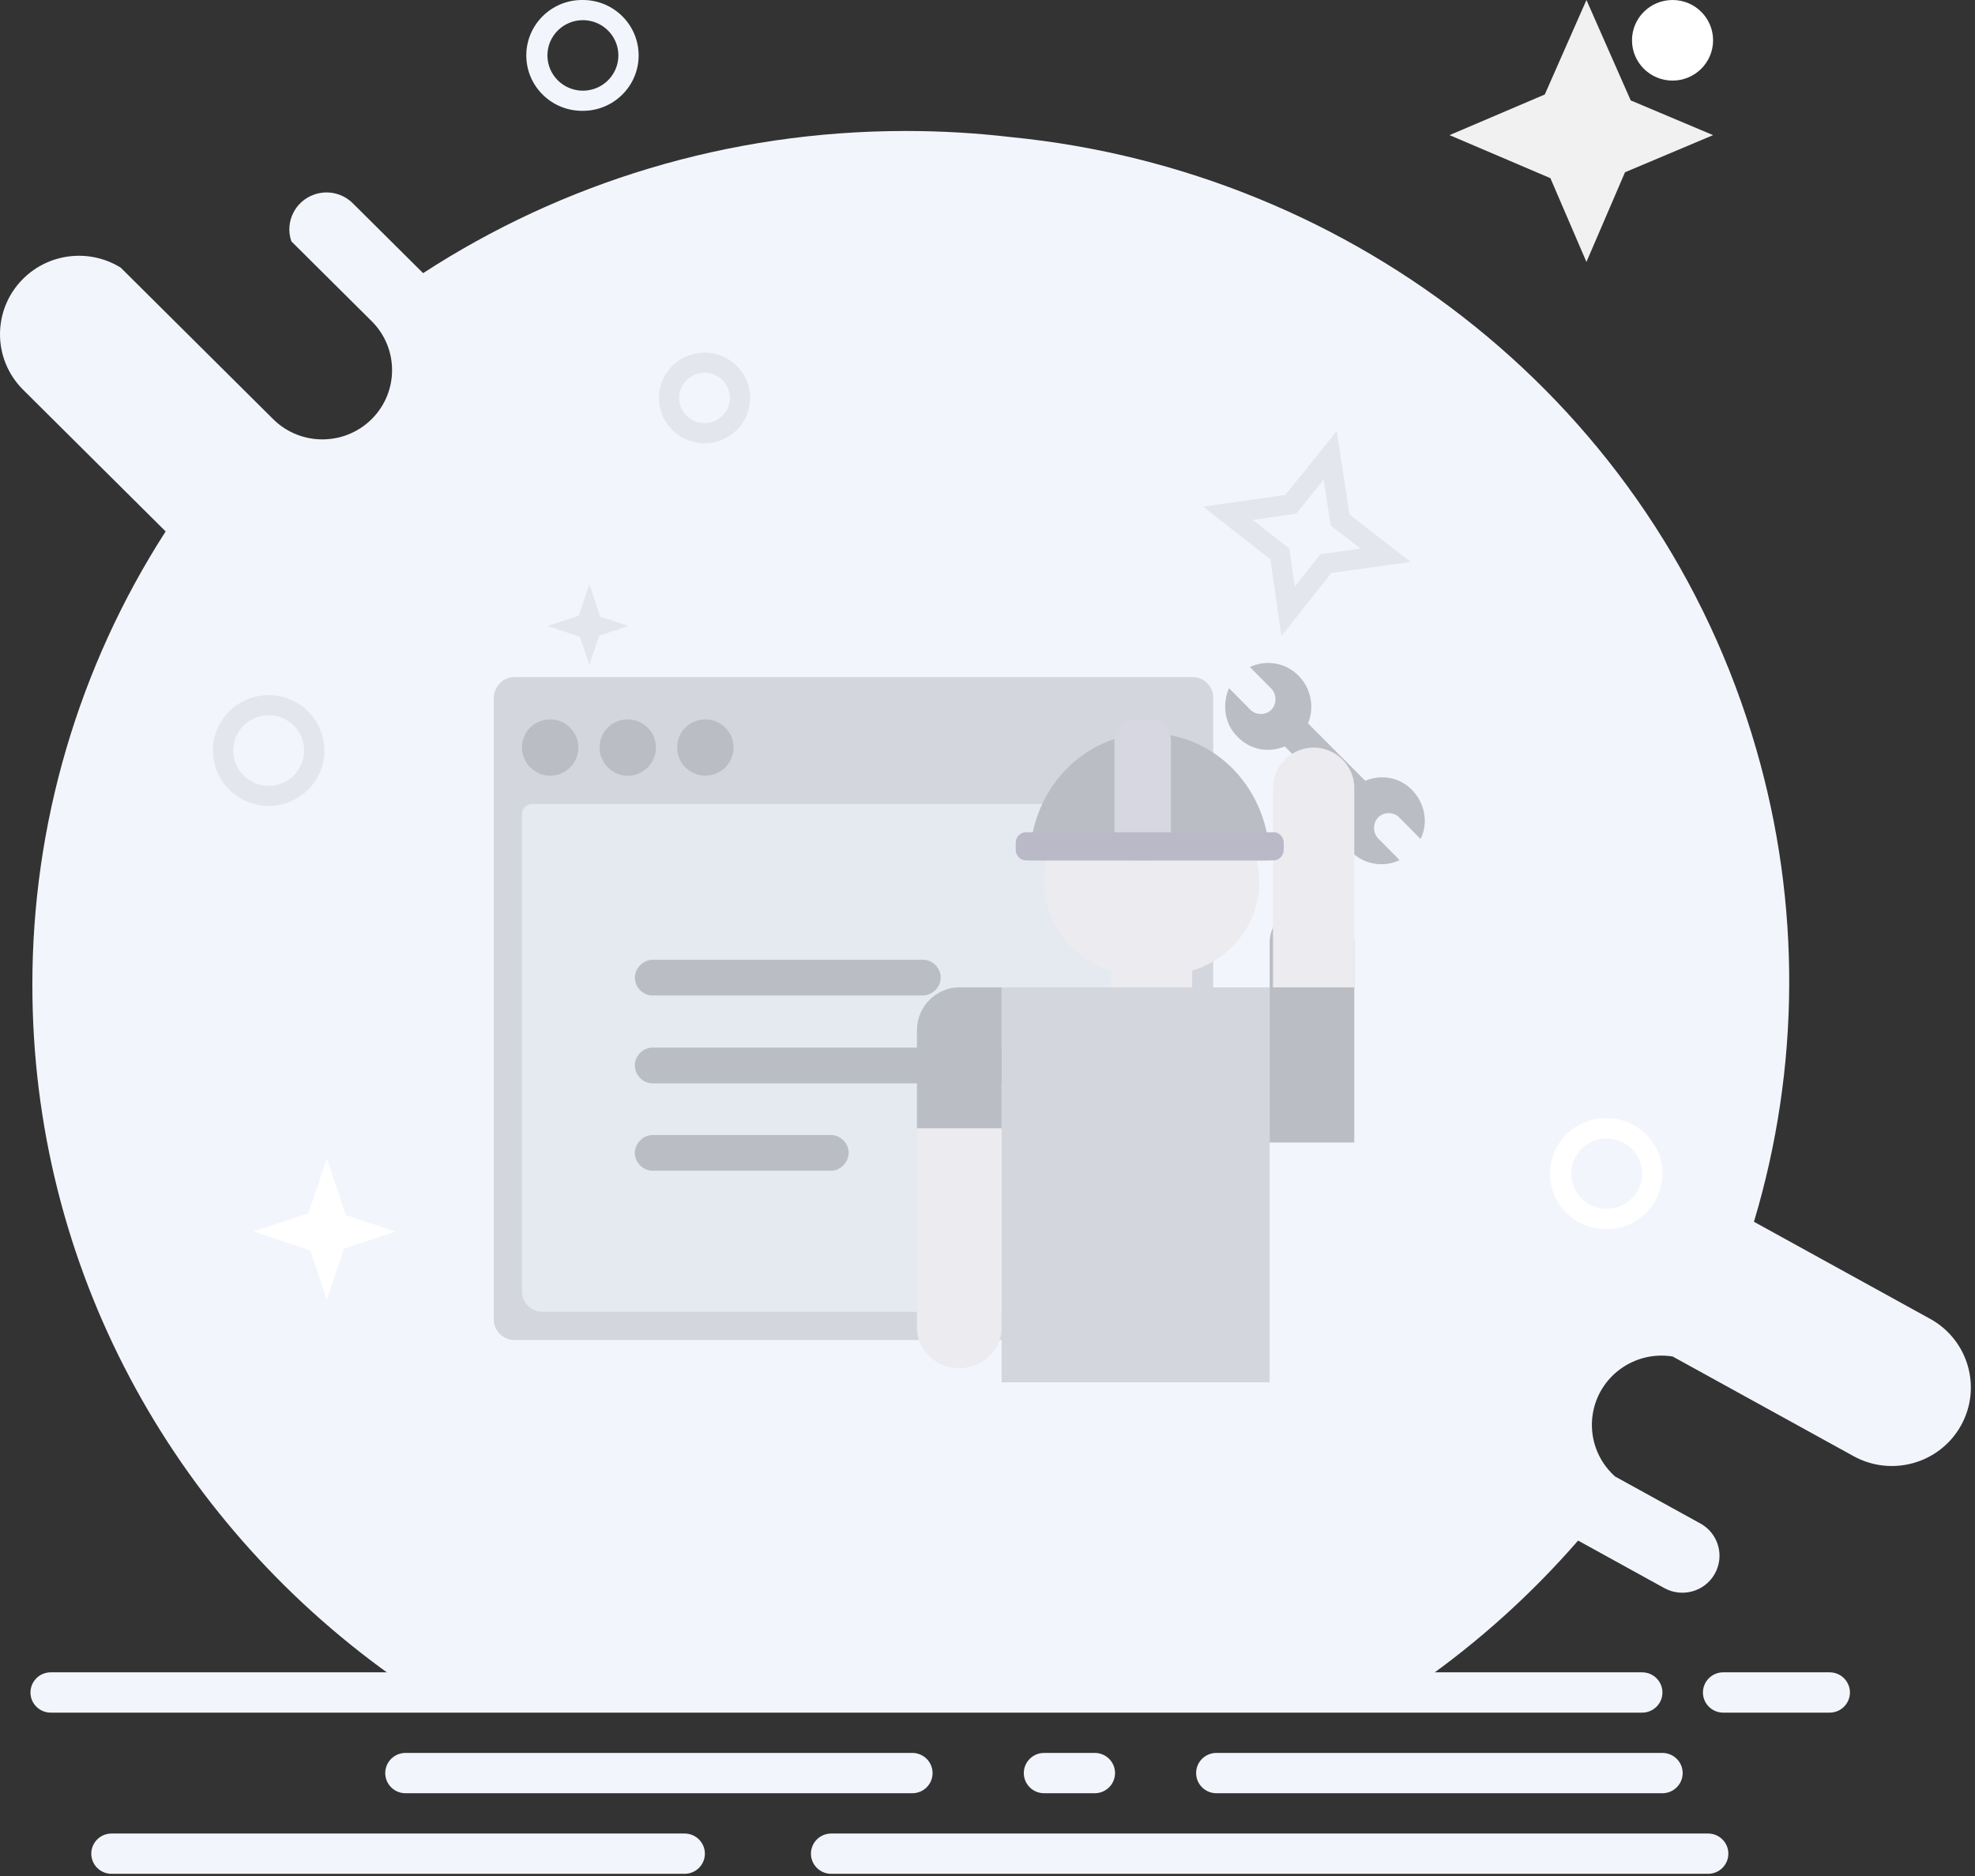 <?xml version="1.0" encoding="UTF-8"?>
<svg width="140px" height="133px" viewBox="0 0 140 133" version="1.1" xmlns="http://www.w3.org/2000/svg" xmlns:xlink="http://www.w3.org/1999/xlink">
    <rect x="0" y="0" width="140" height="133" fill="#333333" stroke="none"/>
    <!-- Generator: Sketch 59.1 (86144) - https://sketch.com -->
    <title>FA31B309-0881-490D-83BA-451691413E1F</title>
    <desc>Created with Sketch.</desc>
    <g id="标识备份" stroke="none" stroke-width="1" fill="none" fill-rule="evenodd">
        <g id="开发中" fill-rule="nonzero">
            <g id="编组-2">
                <path d="M8.555,18.973 L19.402,29.754 L19.402,29.754 C21.354,31.649 24.482,31.611 26.388,29.671 C28.261,27.763 28.261,24.718 26.388,22.811 L20.652,17.109 L20.652,17.109 C20.182,15.74 20.917,14.252 22.294,13.784 C23.245,13.462 24.298,13.705 25.008,14.411 L29.993,19.365 C39.794,12.996 51.558,9.286 64.208,9.286 C66.734,9.286 69.226,9.434 71.672,9.721 C95.995,12.122 117.439,28.658 124.492,53.106 L124.492,53.106 C127.665,64.062 127.609,75.693 124.33,86.618 L136.822,93.501 L136.822,93.501 C139.526,94.991 140.503,98.378 139.004,101.066 C137.505,103.754 134.097,104.725 131.393,103.235 L118.568,96.169 L118.568,96.169 C115.874,95.738 113.338,97.56 112.905,100.238 C112.638,101.889 113.233,103.561 114.486,104.676 L120.584,108.036 L120.584,108.036 C121.841,108.766 122.264,110.37 121.529,111.619 C120.818,112.828 119.277,113.267 118.03,112.617 L111.865,109.22 L111.865,109.22 C108.571,113.009 104.826,116.386 100.712,119.276 L28.411,119.276 L28.411,119.276 C28.146,119.088 27.883,118.898 27.621,118.706 C12.263,107.685 2.295,89.904 2.295,69.845 L2.295,69.845 C2.283,58.444 5.562,47.28 11.742,37.676 L1.644,27.637 L1.644,27.637 C-0.545,25.466 -0.548,21.943 1.636,19.767 C3.475,17.935 6.343,17.606 8.555,18.973 L8.555,18.973 Z" id="路径" fill="#F2F6FC"></path>
                <path d="M3.597,121.418 L116.406,121.418 L116.406,121.418 C117.2,121.418 117.843,120.778 117.843,119.99 C117.843,119.201 117.2,118.561 116.406,118.561 L3.597,118.561 L3.597,118.561 C2.803,118.561 2.16,119.201 2.16,119.99 C2.16,120.778 2.803,121.418 3.597,121.418 L3.597,121.418 Z M122.152,121.418 L129.697,121.418 L129.697,121.418 C130.49,121.418 131.134,120.778 131.134,119.99 C131.134,119.201 130.49,118.561 129.697,118.561 L122.152,118.561 L122.152,118.561 C121.358,118.561 120.715,119.201 120.715,119.99 C120.715,120.778 121.358,121.418 122.152,121.418 L122.152,121.418 Z M74.011,127.132 L77.603,127.132 L77.603,127.132 C78.397,127.132 79.04,126.492 79.04,125.703 C79.04,124.914 78.397,124.275 77.603,124.275 L74.011,124.275 L74.011,124.275 C73.218,124.275 72.574,124.914 72.574,125.703 C72.574,126.492 73.218,127.132 74.011,127.132 L74.011,127.132 Z M7.908,132.845 L48.529,132.845 L48.529,132.845 C49.323,132.845 49.966,132.206 49.966,131.417 C49.966,130.628 49.323,129.989 48.529,129.989 L7.908,129.989 L7.908,129.989 C7.114,129.989 6.471,130.628 6.471,131.417 C6.471,132.206 7.114,132.845 7.908,132.845 L7.908,132.845 Z M58.922,132.845 L121.079,132.845 L121.079,132.845 C121.873,132.845 122.516,132.206 122.516,131.417 C122.516,130.628 121.873,129.989 121.079,129.989 L58.922,129.989 L58.922,129.989 C58.128,129.989 57.485,130.628 57.485,131.417 C57.485,132.206 58.128,132.845 58.922,132.845 L58.922,132.845 Z M28.744,127.132 L64.67,127.132 L64.67,127.132 C65.464,127.132 66.107,126.492 66.107,125.703 C66.107,124.914 65.464,124.275 64.67,124.275 L28.745,124.275 L28.745,124.275 C27.951,124.275 27.308,124.914 27.308,125.703 C27.308,126.492 27.951,127.132 28.745,127.132 L28.744,127.132 Z M86.226,127.132 L117.84,127.132 L117.84,127.132 C118.634,127.132 119.278,126.492 119.278,125.703 C119.278,124.914 118.634,124.275 117.84,124.275 L86.226,124.275 L86.226,124.275 C85.432,124.275 84.789,124.914 84.789,125.703 C84.789,126.492 85.432,127.132 86.226,127.132 L86.226,127.132 Z M41.319,6.429 L41.319,6.429 C42.708,6.429 43.834,5.31 43.834,3.929 C43.835,2.549 42.709,1.429 41.32,1.429 C41.319,1.429 41.319,1.429 41.319,1.429 L41.319,1.429 C39.93,1.429 38.804,2.549 38.804,3.929 C38.805,5.31 39.93,6.428 41.319,6.429 L41.319,6.429 Z M41.319,7.856 L41.319,7.856 C39.136,7.889 37.341,6.156 37.308,3.987 C37.276,1.818 39.019,0.033 41.201,0 C41.24,-0 41.279,-0 41.319,0 L41.319,0 C43.501,0.001 45.27,1.76 45.27,3.93 C45.27,6.099 43.501,7.857 41.319,7.857 L41.319,7.856 Z" id="形状" fill="#F2F6FC"></path>
                <path d="M113.889,85.708 L113.889,85.708 C115.278,85.708 116.404,84.589 116.404,83.208 C116.405,81.827 115.279,80.708 113.89,80.708 C113.889,80.708 113.889,80.708 113.889,80.708 L113.889,80.708 C112.5,80.708 111.374,81.827 111.374,83.208 C111.375,84.588 112.5,85.707 113.889,85.708 L113.889,85.708 Z M113.889,87.135 L113.889,87.135 C111.706,87.167 109.911,85.435 109.878,83.266 C109.846,81.096 111.589,79.311 113.771,79.279 C113.81,79.279 113.849,79.279 113.889,79.279 L113.889,79.279 C116.071,79.28 117.84,81.039 117.84,83.208 C117.84,85.377 116.071,87.136 113.889,87.136 L113.889,87.135 Z" id="形状" fill="#FFFFFF"></path>
                <path d="M49.941,29.998 L49.941,29.998 C50.933,29.998 51.738,29.199 51.738,28.212 C51.738,27.226 50.933,26.427 49.941,26.427 C49.941,26.427 49.941,26.427 49.941,26.427 L49.941,26.427 C48.949,26.427 48.145,27.226 48.145,28.212 C48.145,29.199 48.949,29.998 49.941,29.998 L49.941,29.998 Z M49.941,31.426 L49.941,31.426 C48.156,31.426 46.708,29.987 46.708,28.212 C46.708,26.437 48.156,24.998 49.941,24.998 C49.941,24.998 49.941,24.998 49.941,24.998 L49.941,24.998 C51.727,24.998 53.175,26.437 53.175,28.212 C53.175,29.988 51.727,31.427 49.941,31.427 L49.941,31.426 Z M19.045,55.71 L19.045,55.71 C20.434,55.71 21.56,54.591 21.56,53.21 C21.561,51.83 20.435,50.71 19.046,50.71 C19.046,50.71 19.045,50.71 19.045,50.71 L19.045,50.71 C17.656,50.71 16.53,51.83 16.53,53.21 C16.531,54.591 17.656,55.709 19.045,55.71 L19.045,55.71 Z M19.045,57.138 L19.045,57.138 C16.862,57.139 15.092,55.38 15.092,53.211 C15.092,51.041 16.861,49.282 19.043,49.281 C19.044,49.281 19.044,49.281 19.045,49.281 L19.045,49.281 C21.227,49.282 22.996,51.041 22.996,53.211 C22.996,55.38 21.227,57.138 19.045,57.138 L19.045,57.138 Z" id="形状" fill="#E3E7ED"></path>
                <path d="M118.56,5.714 L118.56,5.714 C120.147,5.714 121.434,4.435 121.434,2.857 C121.434,1.279 120.147,0 118.56,0 L118.56,0 C116.972,0 115.686,1.279 115.686,2.857 C115.686,4.435 116.972,5.714 118.56,5.714 L118.56,5.714 Z" id="路径" fill="#FFFFFF"></path>
                <polygon id="路径" fill="#F1F1F1" points="115.191 12.212 112.456 18.57 109.902 12.631 102.752 9.58 109.503 6.699 112.457 0 115.595 7.118 121.435 9.58 115.192 12.212"></polygon>
                <path d="M93.601,39.289 L96.442,38.893 L94.327,37.252 L93.829,34.001 L91.884,36.417 L88.808,36.86 L91.394,38.885 L91.783,41.59 L93.601,39.289 L93.601,39.289 Z M91.678,35.003 L90.762,35.526 L91.116,35.084 L91.678,35.003 L91.678,35.003 Z M90.837,45.101 L90.052,39.653 L85.288,35.923 L91.116,35.084 L94.756,30.563 L95.661,36.475 L99.997,39.84 L94.374,40.623 L90.837,45.1 L90.837,45.101 Z" id="形状" fill="#E3E7ED"></path>
                <polygon id="路径" fill="#FFFFFF" points="24.383 88.515 23.169 92.136 21.999 88.644 17.967 87.308 21.869 86.015 23.169 82.136 24.513 86.144 28.026 87.307 24.383 88.514"></polygon>
                <polygon id="路径" fill="#E3E7ED" points="42.47 45.07 41.777 47.139 41.108 45.144 38.804 44.381 41.033 43.642 41.777 41.426 42.545 43.716 44.552 44.381 42.47 45.07"></polygon>
            </g>
            <path d="M36.46,48 L84.54,48 C85.336,48 86,48.659 86,49.449 L86,93.551 C86,94.341 85.336,95 84.54,95 L36.46,95 C35.664,95 35,94.341 35,93.551 L35,49.449 C35.033,48.659 35.664,48 36.46,48 Z" id="路径" fill="#D3D7DD"></path>
            <path d="M37.725,57 L83.275,57 C83.671,57 84,57.328 84,57.721 L84,91.557 C84,92.344 83.341,93 82.551,93 L38.449,93 C37.659,93 37,92.344 37,91.557 L37,57.721 C37,57.328 37.329,57 37.725,57 L37.725,57 Z" id="路径" fill="#E5EAF1"></path>
            <path d="M46.252,68.043 L65.434,68.043 C66.126,68.043 66.686,68.642 66.686,69.309 C66.686,69.975 66.093,70.574 65.434,70.574 L46.252,70.574 C45.56,70.574 45,69.975 45,69.309 C45,68.642 45.593,68.043 46.252,68.043 Z M46.252,80.468 L58.908,80.468 C59.6,80.468 60.16,81.068 60.16,81.734 C60.16,82.4 59.567,83 58.908,83 L46.252,83 C45.56,83 45,82.4 45,81.734 C45,81.068 45.593,80.468 46.252,80.468 Z M46.252,74.272 L71.926,74.272 C72.618,74.272 73.178,74.872 73.178,75.538 C73.178,76.238 72.585,76.804 71.926,76.804 L46.252,76.804 C45.56,76.804 45,76.204 45,75.538 C45,74.838 45.593,74.272 46.252,74.272 Z M100.698,59.481 L99.182,57.949 C98.786,57.549 98.094,57.549 97.699,57.949 C97.303,58.349 97.303,59.048 97.699,59.448 L99.215,60.981 C98.094,61.514 96.677,61.314 95.754,60.348 C94.864,59.448 94.634,58.082 95.095,56.983 L91.074,52.919 C89.954,53.385 88.635,53.185 87.746,52.253 C86.79,51.353 86.625,49.921 87.119,48.788 L88.635,50.321 C89.031,50.72 89.723,50.72 90.119,50.321 C90.514,49.921 90.514,49.221 90.119,48.822 L88.603,47.289 C89.723,46.756 91.14,46.956 92.063,47.922 C92.953,48.822 93.184,50.187 92.722,51.287 L96.776,55.351 C97.896,54.884 99.215,55.084 100.105,56.017 C101.027,56.983 101.258,58.349 100.698,59.481 L100.698,59.481 Z" id="形状" fill="#BABEC4"></path>
            <path d="M92.149,64.149 C92.348,63.95 92.661,63.95 92.832,64.149 L94.851,66.168 C95.05,66.367 95.05,66.68 94.851,66.851 C94.652,67.05 94.339,67.05 94.168,66.851 L92.149,64.832 C91.95,64.633 91.95,64.348 92.149,64.149 L92.149,64.149 Z" id="路径" fill="#BBBBBB"></path>
            <polygon id="路径" fill="#D3D7DD" points="71 70 90 70 90 98 71 98"></polygon>
            <path d="M65,73.014 C65,71.37 66.364,70 68,70 L71,70 L71,80 L65,80 L65,73.014 L65,73.014 Z" id="路径" fill="#BABEC4"></path>
            <path d="M65.034,80 L71,80 L71,94.156 C71,95.707 69.636,97 68,97 C66.364,97 65,95.707 65,94.156 L65,80 L65.034,80 L65.034,80 Z" id="路径" fill="#EBEBF0"></path>
            <path d="M96,76.986 C96,78.63 94.636,80 93,80 L90,80 L90,70 L96,70 L96,76.986 L96,76.986 Z" id="路径" fill="#F2F0E2"></path>
            <path d="M95.966,81 L90,81 L90,66.844 C90,65.293 91.364,64 93,64 C94.636,64 96,65.293 96,66.844 L96,80.968 C96,81 96,81 95.966,81 L95.966,81 Z" id="路径" fill="#BABEC4"></path>
            <path d="M95.967,70 L90.238,70 L90.238,55.844 C90.238,54.293 91.548,53 93.119,53 C94.69,53 96,54.293 96,55.844 L96,70 L95.967,70 L95.967,70 Z M84.509,68.804 L84.509,70 L78.78,70 L78.78,68.804 C75.997,67.996 74,65.475 74,62.502 C74,58.85 76.979,55.909 80.679,55.909 L82.577,55.909 C86.277,55.909 89.256,58.85 89.256,62.502 C89.289,65.475 87.259,67.996 84.509,68.804 L84.509,68.804 Z" id="形状" fill="#EBEBF0"></path>
            <path d="M73,61 C73,56.019 76.796,52 81.5,52 C86.204,52 90,56.019 90,61 L73,61 L73,61 Z" id="路径" fill="#BABEC4"></path>
            <path d="M80.504,51 L81.496,51 C82.316,51 83,51.685 83,52.507 L83,59.493 C83,60.315 82.316,61 81.496,61 L80.504,61 C79.684,61 79,60.315 79,59.493 L79,52.507 C79,51.685 79.65,51 80.504,51 Z" id="路径" fill="#D7D7E1"></path>
            <path d="M72.717,59 L90.283,59 C90.674,59 91,59.345 91,59.759 L91,60.241 C91,60.655 90.674,61 90.283,61 L72.717,61 C72.326,61 72,60.655 72,60.241 L72,59.759 C72,59.345 72.326,59 72.717,59 Z" id="路径" fill="#B9B9C8"></path>
            <path d="M37,52.996 C37,54.094 37.9,54.992 39,54.992 C40.1,54.992 41,54.094 41,52.996 C41,51.898 40.1,51 39,51 C37.9,51 37,51.865 37,52.996 Z M42.5,52.996 C42.5,53.728 42.9,54.36 43.5,54.726 C44.133,55.091 44.9,55.091 45.5,54.726 C46.133,54.36 46.5,53.694 46.5,52.996 C46.5,51.898 45.6,51 44.5,51 C43.4,51 42.5,51.865 42.5,52.996 L42.5,52.996 Z M48,52.996 C48,54.094 48.9,54.992 50,54.992 C51.1,54.992 52,54.094 52,52.996 C52,51.898 51.1,51 50,51 C48.9,51 48,51.865 48,52.996 Z" id="形状" fill="#BABEC4"></path>
        </g>
    </g>
</svg>
